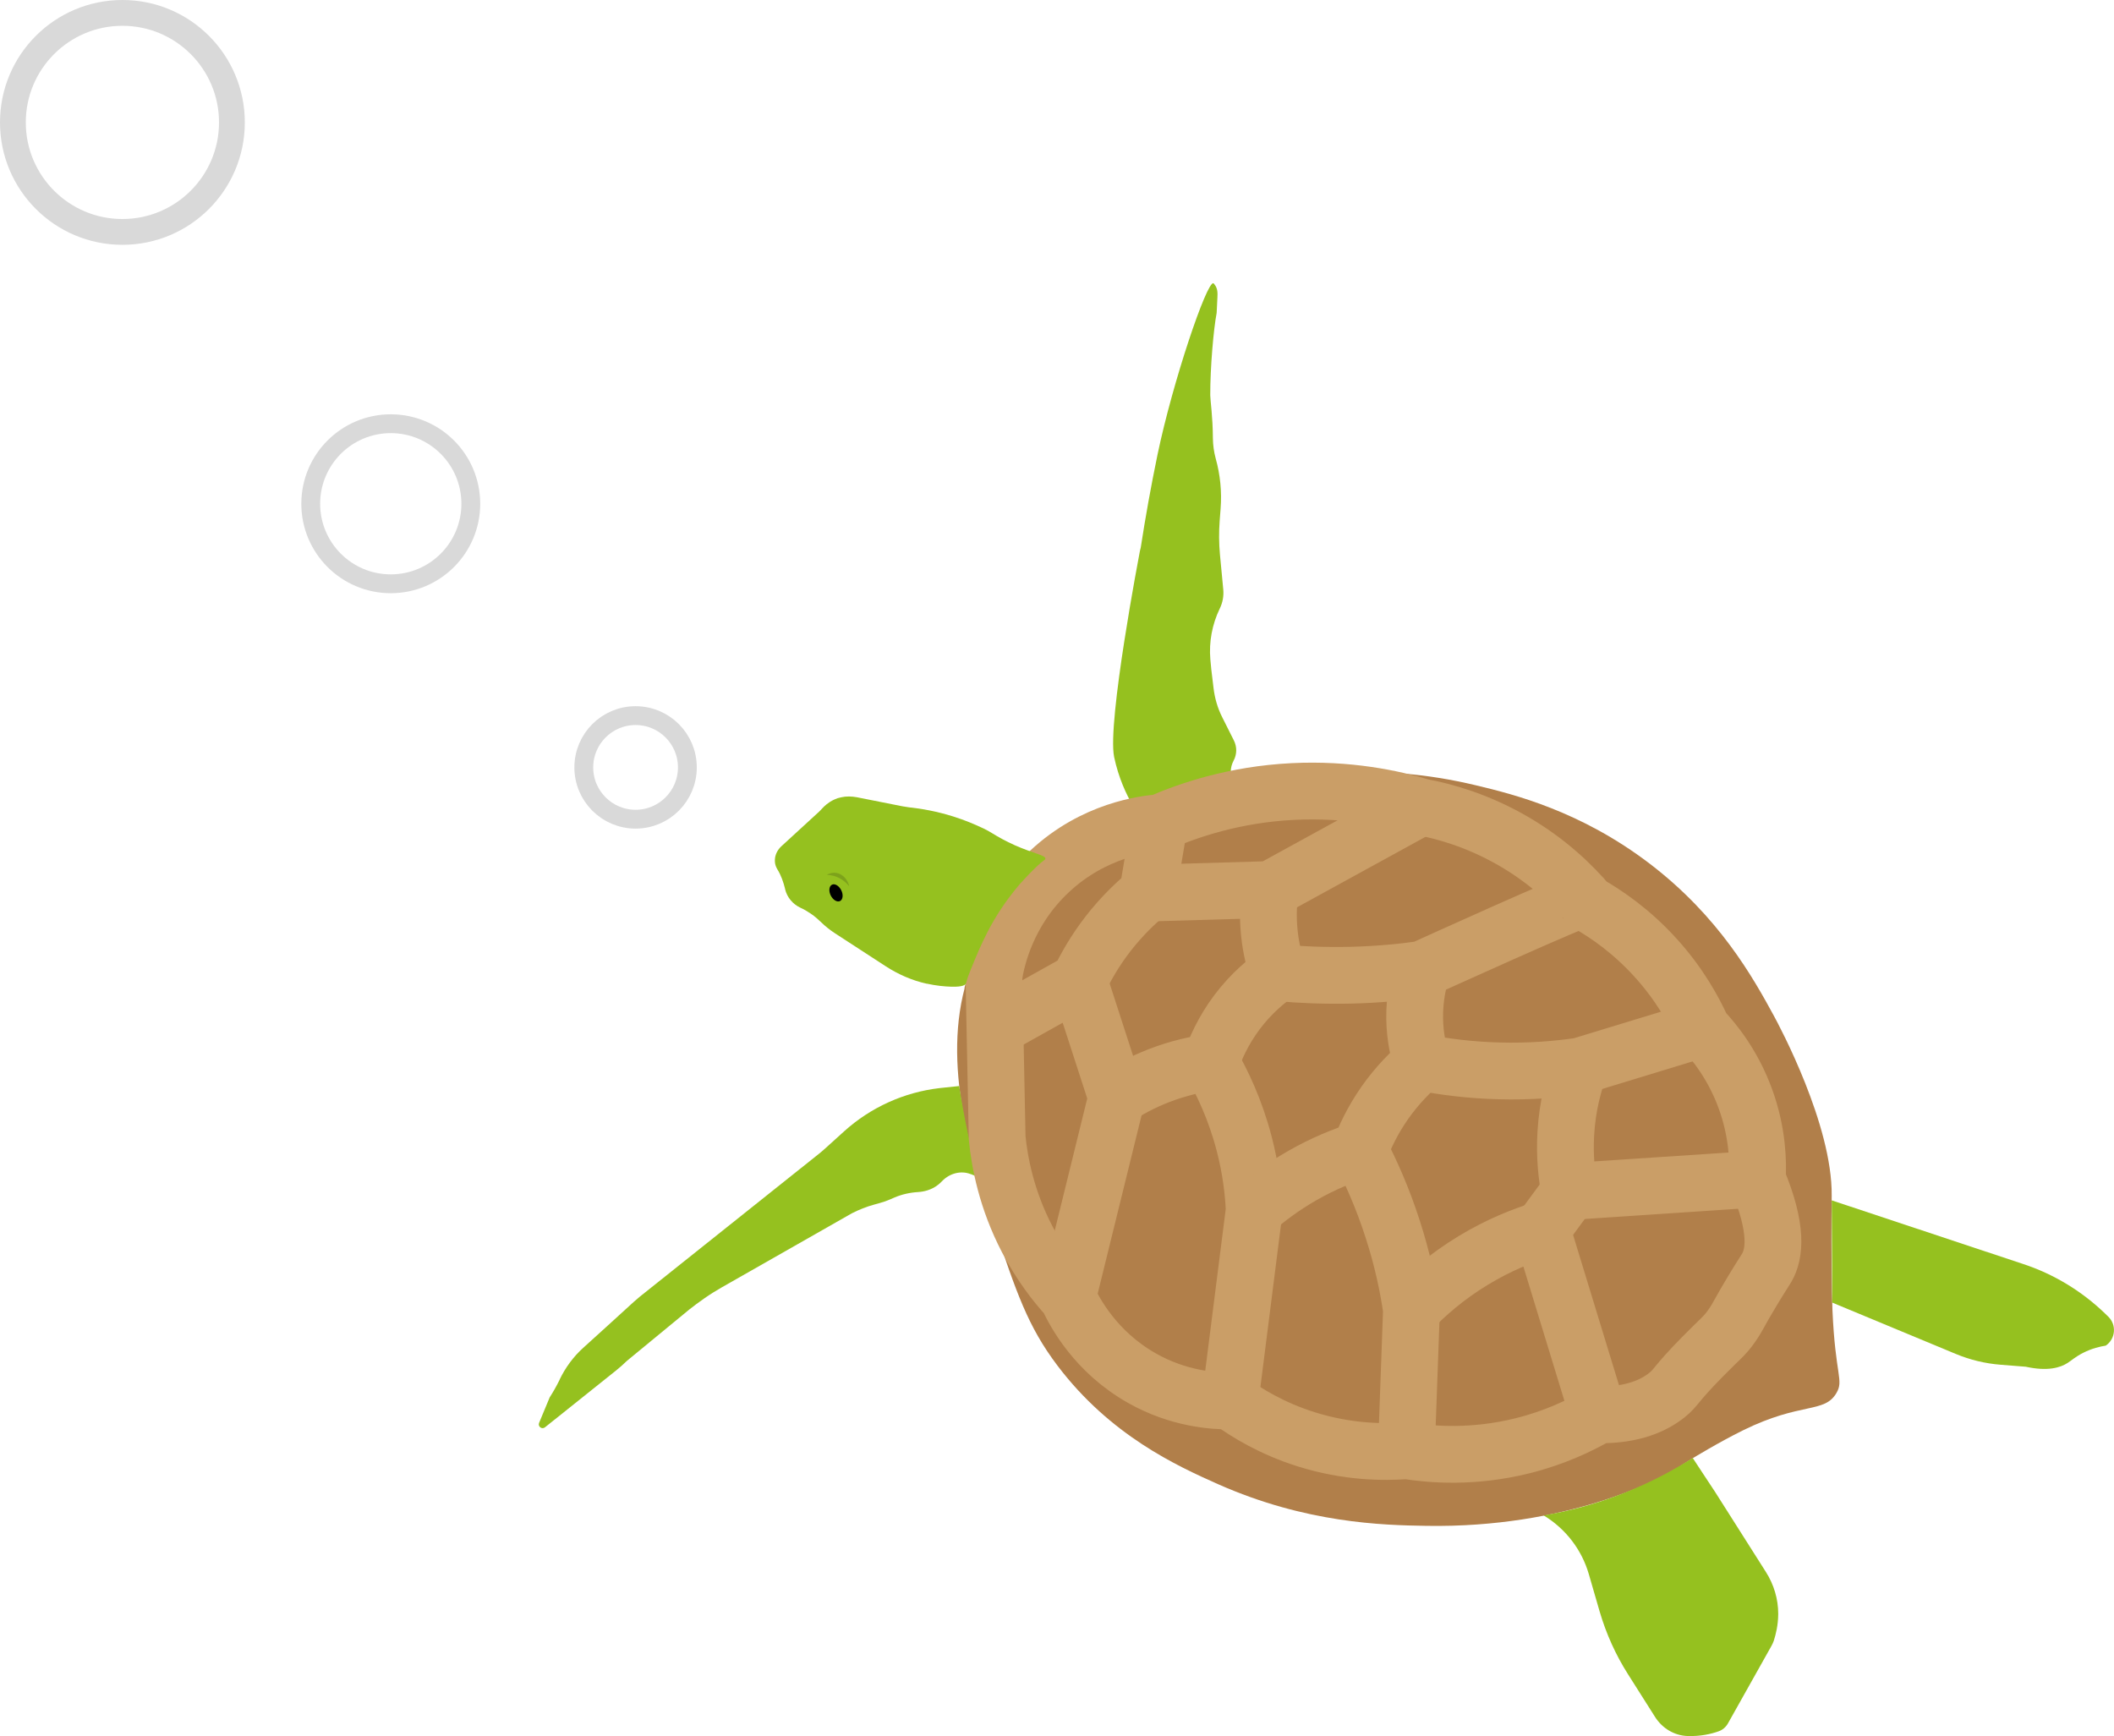 <svg data-name="Turtle" xmlns="http://www.w3.org/2000/svg" viewBox="0 0 224.51 184.39">
                <defs>
                    <style>
                        .cls-1 {
                            fill: #b17f4a;
                        }

                        .cls-1, .cls-2, .cls-3, .cls-4 {
                            stroke-width: 0px;
                        }

                        .cls-5 {
                            stroke: #ca9e67;
                            stroke-miterlimit: 10;
                            stroke-width: 6.03px;
                        }

                        .cls-5, .cls-6, .cls-7 {
                            fill: none;
                        }

                        .cls-3 {
                            fill: #7da21b;
                        }

                        .cls-6 {
                            stroke-width: 2.74px;
                        }

                        .cls-6, .cls-7 {
                            stroke: #d9d9d9;
                        }

                        .cls-4 {
                            fill: #95c11f;
                        }

                        .cls-7 {
                            stroke-width: 2px;
                        }
                    </style>
                </defs>
                <path class="cls-1" d="m105.59,97.61c-.13.23-1.67,2.96-2.88,6.42-2.79,8.91.55,19.25,2.83,26.06,2.4,7.17,3.6,10.76,6.77,14.95,5.61,7.41,12.66,10.63,17.04,12.58,9.34,4.14,17.44,4.36,22.16,4.43,14.88.24,24.76-4.92,26.52-6.07.11-.07.79-.53,1.74-1.11,0,0,2.7-1.66,5.35-2.97,6.17-3.04,8.64-1.76,9.92-3.97.79-1.36-.13-1.85-.43-8.8-.05-1.15-.06-2.3-.09-4.59-.04-4.1.01-7.01.01-7.57.07-7.52-5.55-18-6.13-19.07-2.22-4.08-5.82-10.54-13.19-16.17-7.31-5.58-14.42-7.37-18.47-8.33-10.76-2.58-19.1-1.13-27.85.4-8.47,1.47-12.62,3.45-15.83,5.75-3.65,2.63-5.68,5.4-6.27,6.24-2.44,3.47-3.87,6.98-4.38,9.22" />
                <path class="cls-4" d="m120.32,85.59c.03.13.17.21.31.17,1.48-.46,3.08-.91,4.79-1.3,1.95-.46,3.8-.8,5.52-1.04.08-.01.13-.1.09-.18l-.05-.1c-.38-.75-.36-1.62.03-2.36.36-.67.37-1.46.03-2.14l-1.24-2.47c-.49-.97-.79-2.01-.92-3.09l-.24-1.99-.1-1.06c-.16-1.86.19-3.72,1-5.4.31-.63.44-1.34.37-2.04l-.35-3.69c-.11-1.19-.12-2.39-.03-3.58l.1-1.31c.14-1.79-.04-3.59-.52-5.31-.19-.7-.29-1.42-.3-2.15-.01-2.31-.28-4.06-.28-4.57-.01-2.91.35-7.04.68-8.75,0,0,.11-2.23.08-1.68.02-.35.05-.9-.3-1.33-.07-.09-.1-.13-.13-.14-.71-.18-4.3,10.4-5.93,18.2-.7,3.38-1.29,6.68-1.78,9.86-.02.07-.03.16-.06.24-.01.08-.03.16-.05.24,0,0-3.47,18.07-2.72,21.77.48,2.26,1.31,4.01,2.01,5.2Z" />
                <path class="cls-4" d="m101.87,115.34c.25,1.64.56,3.37.95,5.18.34,1.58.72,3.08,1.1,4.5l-.8-.32s-.01-.01-.02,0c-1.08-.43-2.29-.07-3.08.77-.12.13-.26.25-.41.37-.71.55-1.5.72-2.11.76-.86.05-1.71.24-2.51.58-.14.06-.27.12-.41.18-.37.16-.75.3-1.13.4-.21.06-.4.11-.61.17-.81.22-1.61.54-2.36.92-4.62,2.63-9.23,5.25-13.86,7.89-.58.33-1.19.71-1.82,1.15-.57.4-1.1.79-1.58,1.17-2.21,1.82-4.41,3.64-6.62,5.45-.39.38-.79.73-1.21,1.07l-7.52,6.01c-.32.25-.77-.09-.62-.47l1.13-2.72c.35-.54.71-1.17,1.06-1.88t0-.02c.61-1.26,1.45-2.41,2.49-3.35,1.8-1.63,3.6-3.26,5.39-4.9.21-.19.42-.37.64-.55,6.32-5.04,12.65-10.08,18.97-15.13.25-.2.5-.41.75-.64l1.98-1.79c2.82-2.54,6.35-4.14,10.12-4.58l2.09-.22Z" />
                <path class="cls-4" d="m163.96,160.96s.03.01.04.02c2.29,1.4,3.98,3.61,4.73,6.18l1.15,3.97c.69,2.36,1.71,4.63,3.03,6.7l2.87,4.53c.76,1.19,2.04,1.97,3.45,2.01.01,0,.02,0,.03,0,1.33.04,2.45-.21,3.26-.5.41-.14.76-.44.98-.82,1.54-2.74,3.08-5.49,4.62-8.23.1-.18.19-.37.26-.57.22-.69.46-1.66.47-2.82,0-.02,0-.03,0-.04,0-1.58-.47-3.13-1.32-4.46-1.79-2.82-3.58-5.63-5.37-8.46-.79-1.21-1.6-2.41-2.39-3.63-1.91,1.21-4.33,2.54-7.22,3.69-3.24,1.29-6.2,2-8.6,2.41Z" />
                <path class="cls-4" d="m194.59,138.34c4.36,1.82,8.73,3.63,13.09,5.44,1.53.64,3.15,1.03,4.8,1.16l2.66.21c2.33.51,3.66.1,4.44-.4.44-.28.82-.65,1.64-1.07.94-.48,1.82-.68,2.41-.77,1.05-.71,1.18-2.21.26-3.09l-.34-.33c-2.47-2.38-5.44-4.18-8.69-5.25-6.78-2.25-13.56-4.5-20.33-6.76.02,3.62.04,7.24.05,10.86Z" />
                <path class="cls-5" d="m105.55,103.53l.35,17.33c.26,2.59.99,6.53,3.2,10.77,1.38,2.63,2.94,4.67,4.29,6.14.72,1.56,2.93,5.79,7.88,8.59,3.9,2.21,7.61,2.44,9.38,2.43,1.77,1.28,4.46,2.93,8.05,4.06,4.43,1.4,8.29,1.4,10.68,1.22,2.72.43,7.13.76,12.29-.52,3.43-.85,6.16-2.16,8.1-3.29,3.73.04,5.92-1.04,7.24-2.08,1.05-.84.85-1.09,3.77-4.06,1.95-1.99,2.35-2.18,3.18-3.38.67-.97.74-1.32,2.13-3.62.92-1.53,1.33-2.12,1.54-2.48.84-1.45,1.22-4.1-1-9.4.1-1.81.04-4.94-1.25-8.5-1.32-3.65-3.33-6.11-4.59-7.45-.89-1.98-2.42-4.77-4.96-7.57-2.58-2.85-5.25-4.66-7.15-5.74-1.57-1.85-4.2-4.5-8.1-6.73-3.77-2.16-7.25-3.1-9.59-3.54-3.07-.92-7.83-1.94-13.68-1.65-6.23.31-11.11,2-14.13,3.31-1.6.13-7,.76-11.72,5.18-4.56,4.26-5.62,9.38-5.89,10.99Z" />
                <path class="cls-4" d="m102.58,104.47c-.06.09-.25.36-1.55.32-.75-.02-1.63-.11-2.58-.32-.01,0-.03,0-.04,0-1.54-.34-3-.98-4.33-1.84-1.79-1.17-3.58-2.32-5.37-3.49-.54-.35-1.06-.76-1.53-1.22-.29-.28-.64-.59-1.06-.88-.39-.26-.76-.48-1.12-.64-.81-.38-1.41-1.1-1.62-1.96,0,0,0-.02,0-.03-.18-.72-.42-1.44-.82-2.08-.06-.11-.12-.22-.17-.35-.11-.3-.11-.6-.08-.86.07-.48.32-.92.68-1.25,1.33-1.22,2.66-2.44,3.99-3.66.11-.1.21-.21.3-.31.25-.28.68-.69,1.31-.98.25-.12.5-.2.73-.24.55-.13,1.12-.11,1.68-.01,1.61.32,3.23.64,4.84.96.23.04.46.08.7.11,1.33.14,2.93.42,4.69.97,1.24.39,2.33.85,3.27,1.3.3.15.59.3.87.48.68.42,1.47.86,2.39,1.27,1.95.87,3.29,1.06,3.26,1.44,0,.1-.11.12-.5.45-.2.16-.41.37-.84.79-.17.17-.73.73-1.31,1.38-.23.27-1.05,1.21-1.97,2.58-1.25,1.86-1.96,3.44-2.42,4.46-.31.69-.55,1.3-.93,2.23-.22.55-.28.73-.32.87-.12.37-.1.43-.17.52Z" />
                <path class="cls-5" d="m123.14,87.35l-1.26,7.5c-1.24,1.01-2.73,2.43-4.18,4.29-1.43,1.84-2.42,3.61-3.1,5.05-2.98,1.66-5.95,3.32-8.93,4.99" />
                <path class="cls-5" d="m113.38,137.76l5.22-21.21-4.01-12.37" />
                <path class="cls-5" d="m150.94,85.68l-16.02,8.79-13.06.38" />
                <path class="cls-5" d="m168.21,95.46c-.21-.23-17.2,7.49-17.2,7.49-2.25.32-4.78.55-7.55.62-2.83.06-5.42-.05-7.72-.26-.38-1.1-.77-2.55-.94-4.29-.18-1.81-.07-3.36.1-4.54" />
                <path class="cls-5" d="m130.63,148.79l2.57-20.28c-.09-1.97-.37-4.38-1.07-7.06-.95-3.64-2.34-6.54-3.56-8.63-1.49.2-3.37.6-5.45,1.4-1.86.72-3.37,1.56-4.53,2.32" />
                <path class="cls-5" d="m180.74,109.27l-12.95,3.95c-2.41.35-5.3.6-8.57.51-3.14-.08-5.91-.45-8.23-.9-.35-1.12-.72-2.72-.75-4.65-.03-2.22.4-4.03.78-5.23" />
                <path class="cls-5" d="m149.36,154.06l.54-14.96c-.36-2.49-.97-5.42-2.01-8.61-1.05-3.27-2.3-6.05-3.48-8.32-1.72.54-3.83,1.38-6.09,2.67-2.13,1.22-3.83,2.52-5.13,3.66" />
                <path class="cls-5" d="m186.59,125.22l-19.89,1.32c-.31-1.59-.55-3.69-.41-6.14.17-3.01.87-5.47,1.51-7.18" />
                <path class="cls-5" d="m169.75,150.26l-6.01-19.67c-1.99.62-4.54,1.61-7.26,3.26-2.91,1.76-5.07,3.7-6.58,5.26" />
                <path class="cls-5" d="m166.71,126.54l-2.97,4.04" />
                <path class="cls-5" d="m150.99,112.83c-1.14.97-2.57,2.37-3.92,4.29-1.32,1.89-2.14,3.67-2.65,5.05" />
                <path class="cls-5" d="m135.75,103.3c-1.18.81-2.82,2.14-4.35,4.16-1.54,2.05-2.37,4.01-2.82,5.36" />
                <path class="cls-2" d="m89.22,95.69c-.31.16-.75-.11-.99-.58-.24-.48-.18-.99.12-1.15.31-.16.75.11.99.58.24.48.18.99-.12,1.15Z" />
                <path class="cls-3" d="m87.82,92.9c.16-.09.54-.27,1.02-.19.64.11,1.18.67,1.35,1.42-.24-.3-.78-.87-1.65-1.11-.26-.07-.5-.1-.71-.11Z" />
                <circle class="cls-7" cx="67.5" cy="81.5" r="5.5" />
                <circle class="cls-7" cx="41.5" cy="53.5" r="8.5" />
                <circle class="cls-6" cx="13" cy="13" r="11.63" />
            </svg>